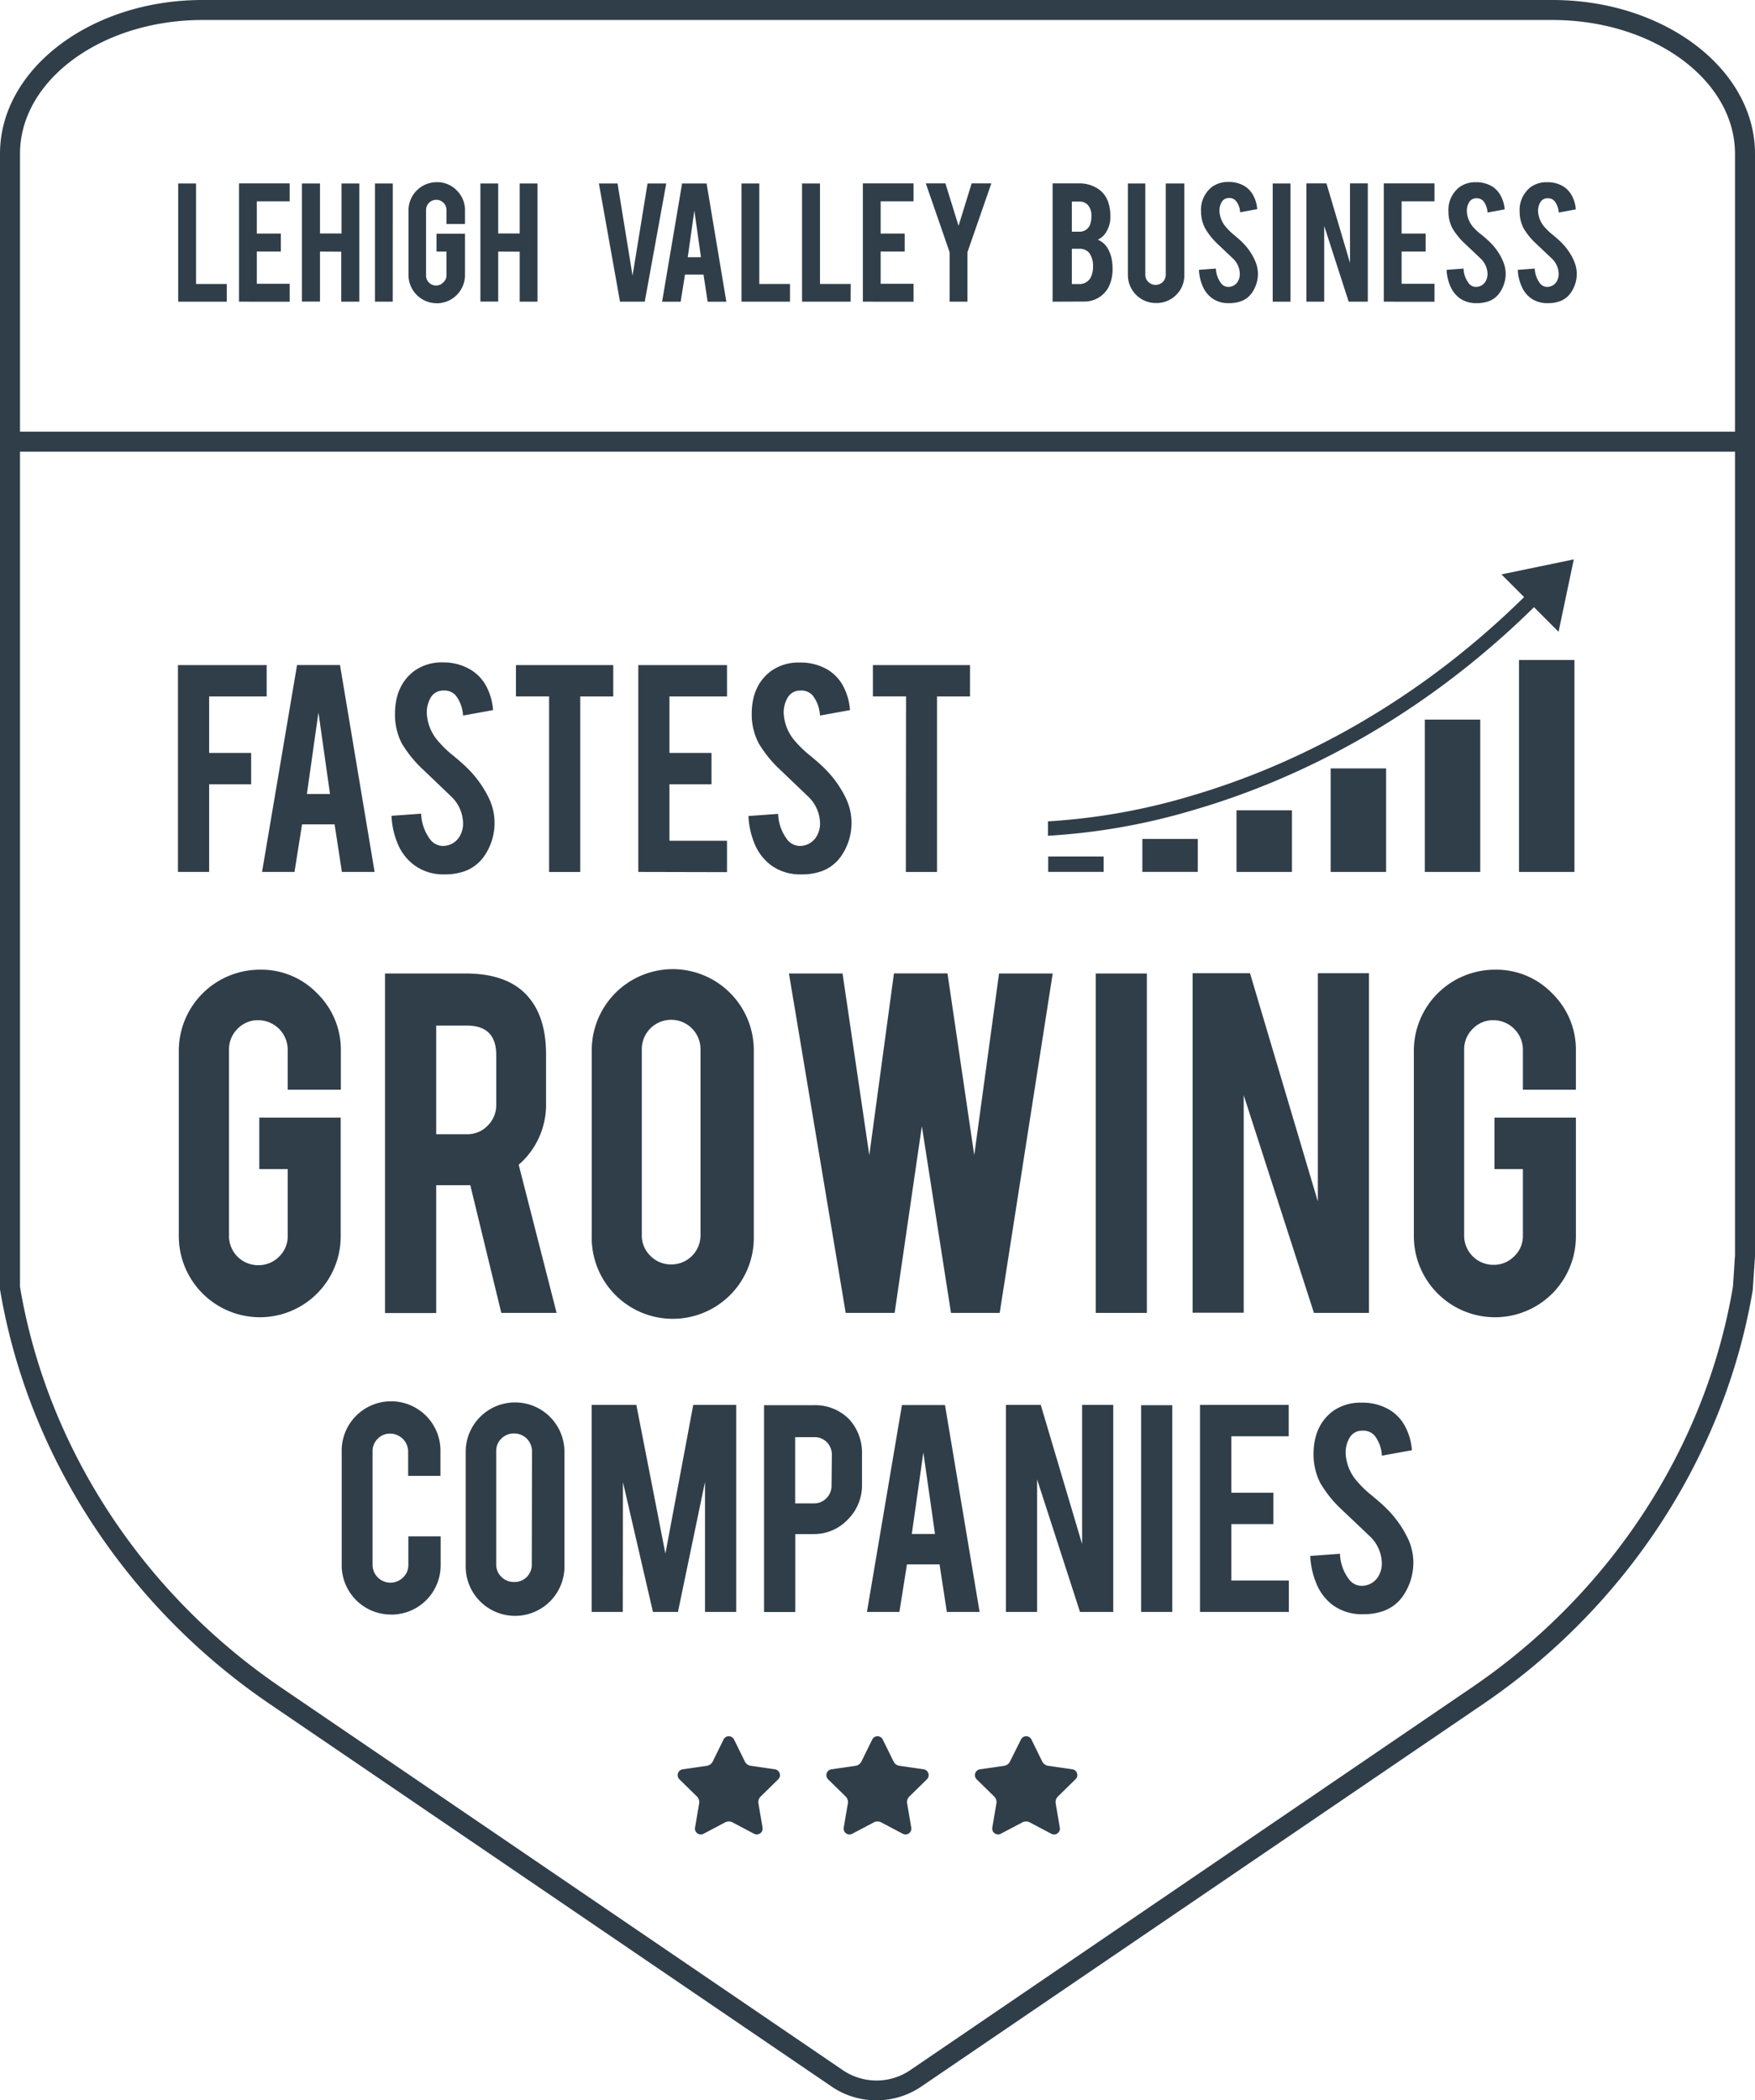 <svg width="351" height="420" xml:space="preserve" xmlns="http://www.w3.org/2000/svg" id="Design" viewBox="0 0 351 420"><defs><style>.cls-1{fill:#303e49;}</style></defs><path class="cls-1" d="M155.93,354.61a1.16,1.16,0,0,0-.94-.8l-4.82-.7a1.57,1.57,0,0,1-1.2-.87l-2.16-4.39a1.17,1.17,0,0,0-2.1,0l-2.16,4.39a1.57,1.57,0,0,1-1.2.87l-4.82.7a1.18,1.18,0,0,0-.65,2l3.49,3.42a1.57,1.57,0,0,1,.46,1.41l-.82,4.82a1.17,1.17,0,0,0,1.7,1.24l4.31-2.28a1.61,1.61,0,0,1,1.48,0l4.32,2.28a1.17,1.17,0,0,0,1.69-1.24l-.82-4.82a1.58,1.58,0,0,1,.46-1.41l3.49-3.42A1.15,1.15,0,0,0,155.93,354.61Z"></path><path class="cls-1" d="M185.67,354.61a1.16,1.16,0,0,0-.94-.8l-4.82-.7a1.57,1.57,0,0,1-1.2-.87l-2.16-4.39a1.17,1.17,0,0,0-2.1,0l-2.16,4.39a1.57,1.57,0,0,1-1.2.87l-4.82.7a1.18,1.18,0,0,0-.65,2l3.49,3.42a1.57,1.57,0,0,1,.46,1.41l-.82,4.82a1.16,1.16,0,0,0,.46,1.15,1.14,1.14,0,0,0,1.23.09l4.32-2.28a1.61,1.61,0,0,1,1.48,0l4.32,2.28a1.14,1.14,0,0,0,1.23-.09,1.16,1.16,0,0,0,.46-1.15l-.82-4.82a1.58,1.58,0,0,1,.46-1.41l3.49-3.42A1.15,1.15,0,0,0,185.67,354.61Z"></path><path class="cls-1" d="M215.41,354.61a1.16,1.16,0,0,0-.94-.8l-4.82-.7a1.61,1.61,0,0,1-1.21-.87l-2.15-4.39a1.17,1.17,0,0,0-2.1,0L202,352.24a1.57,1.57,0,0,1-1.2.87l-4.82.7a1.18,1.18,0,0,0-.65,2l3.49,3.42a1.57,1.57,0,0,1,.46,1.41l-.82,4.82a1.17,1.17,0,0,0,1.69,1.24l4.32-2.28a1.61,1.61,0,0,1,1.48,0l4.32,2.28a1.14,1.14,0,0,0,1.23-.09,1.16,1.16,0,0,0,.46-1.15l-.82-4.82a1.58,1.58,0,0,1,.46-1.41l3.49-3.42A1.15,1.15,0,0,0,215.41,354.61Z"></path><path class="cls-1" d="M45.35,60.33H35.64V36.69h3.57v20.1h6.14Z"></path><path class="cls-1" d="M47.8,60.33V36.67H57.94v3.59H51.36v6.45h4.81V50.3H51.36v6.45h6.58v3.58Z"></path><path class="cls-1" d="M64,50.31v10H60.39V36.69H64v10h4.3v-10h3.56V60.33H68.25v-10Z"></path><path class="cls-1" d="M78.55,60.33H75V36.69h3.56Z"></path><path class="cls-1" d="M87.36,60.64A5.65,5.65,0,0,1,81.7,55V42.09a5.65,5.65,0,0,1,5.66-5.66,5.37,5.37,0,0,1,4,1.66,5.5,5.5,0,0,1,1.64,4v2.7H89.3V42a2,2,0,1,0-4.09,0V55a2,2,0,0,0,3.48,1.44A1.9,1.9,0,0,0,89.3,55V50.31h-2V46.73H93V55a5.65,5.65,0,0,1-5.63,5.65Z"></path><path class="cls-1" d="M99.64,50.31v10H96.08V36.69h3.56v10h4.3v-10h3.56V60.33h-3.56v-10Z"></path><path class="cls-1" d="M124,60.33l-4.22-23.64h3.73l3,18.43,3-18.43h3.74l-4.3,23.64Z"></path><path class="cls-1" d="M137,54.9l-.87,5.43h-3.71l4-23.64h4.9l3.95,23.64h-3.74l-.83-5.43Zm1.87-12.79-1.32,9.32h2.64Z"></path><path class="cls-1" d="M158,60.33h-9.7V36.69h3.56v20.1H158Z"></path><path class="cls-1" d="M170.12,60.33h-9.71V36.69H164v20.1h6.14Z"></path><path class="cls-1" d="M172.57,60.33V36.67h10.14v3.59h-6.58v6.45h4.81V50.3h-4.81v6.45h6.58v3.58Z"></path><path class="cls-1" d="M189.92,50.43l-4.76-13.76h3.92l2.63,8.49,2.62-8.49h3.94l-4.78,13.76v9.9h-3.57Z"></path><path class="cls-1" d="M210.52,60.33V36.67h5.33a6.73,6.73,0,0,1,3.81,1.12,5.14,5.14,0,0,1,2.07,2.92,8.15,8.15,0,0,1,.34,2.51A5.54,5.54,0,0,1,220.81,47a3.75,3.75,0,0,1-1.24.93,4.12,4.12,0,0,1,2,1.79,6.68,6.68,0,0,1,.81,2.34,9.17,9.17,0,0,1,.13,1.64,8,8,0,0,1-.84,3.81,5.48,5.48,0,0,1-4.56,2.79Zm3.85-14h1.48a2.19,2.19,0,0,0,2.23-1.62,4.59,4.59,0,0,0,.2-1.49,3.13,3.13,0,0,0-.71-2.23,2.27,2.27,0,0,0-1.72-.69h-1.48Zm0,10.48h1.48a2.53,2.53,0,0,0,2.51-1.87,4.2,4.2,0,0,0,.24-1.47,4.49,4.49,0,0,0-.75-2.89,2.44,2.44,0,0,0-2-.83h-1.48Z"></path><path class="cls-1" d="M231.21,60.6A5.6,5.6,0,0,1,225.58,55V36.69h3.48V54.94a1.94,1.94,0,0,0,.61,1.44,2.06,2.06,0,0,0,2.89,0,2,2,0,0,0,.59-1.44V36.69h3.71V55a5.42,5.42,0,0,1-1.65,4A5.53,5.53,0,0,1,231.21,60.6Z"></path><path class="cls-1" d="M251.58,54.45a6.62,6.62,0,0,1-1.28,4.22,4.53,4.53,0,0,1-2.45,1.68,6.49,6.49,0,0,1-2,.27,5.58,5.58,0,0,1-3.46-1,5.78,5.78,0,0,1-1.82-2.31,9.16,9.16,0,0,1-.78-3.35l3.39-.25a5.15,5.15,0,0,0,1.09,3,1.8,1.8,0,0,0,1.47.66,2.21,2.21,0,0,0,1.87-1.15,3,3,0,0,0,.35-1.57,4.34,4.34,0,0,0-1.33-2.92l-3.17-3A13.6,13.6,0,0,1,241,45.61a7.23,7.23,0,0,1-.79-3.33,5.78,5.78,0,0,1,2.17-4.89,5.37,5.37,0,0,1,3.32-1,6,6,0,0,1,3.26.85,4.91,4.91,0,0,1,1.7,1.85,6.74,6.74,0,0,1,.78,2.73l-3.41.63a4.07,4.07,0,0,0-.83-2.27,1.72,1.72,0,0,0-1.41-.58,1.63,1.63,0,0,0-1.49.87,3.38,3.38,0,0,0-.41,1.73,5.2,5.2,0,0,0,1.39,3.3A11.78,11.78,0,0,0,246.83,47c.83.7,1.38,1.18,1.64,1.46a12.06,12.06,0,0,1,2,2.6,9.45,9.45,0,0,1,.55,1.11A6.66,6.66,0,0,1,251.58,54.45Z"></path><path class="cls-1" d="M258.1,60.33h-3.56V36.69h3.56Z"></path><path class="cls-1" d="M265.29,36.67,270,52.57V36.67h3.56V60.33h-3.82l-4.9-15.15V60.33h-3.56V36.67Z"></path><path class="cls-1" d="M276.76,60.33V36.67H286.9v3.59h-6.58v6.45h4.81V50.3h-4.81v6.45h6.58v3.58Z"></path><path class="cls-1" d="M301.13,54.45a6.68,6.68,0,0,1-1.29,4.22,4.49,4.49,0,0,1-2.45,1.68,6.47,6.47,0,0,1-2,.27,5.59,5.59,0,0,1-3.47-1,5.87,5.87,0,0,1-1.82-2.31,9.16,9.16,0,0,1-.78-3.35l3.39-.25a5.15,5.15,0,0,0,1.09,3,1.8,1.8,0,0,0,1.47.66,2.21,2.21,0,0,0,1.87-1.15,2.85,2.85,0,0,0,.36-1.57,4.36,4.36,0,0,0-1.34-2.92l-3.17-3a13.51,13.51,0,0,1-2.5-3.07,7.12,7.12,0,0,1-.8-3.33,5.8,5.8,0,0,1,2.17-4.89,5.37,5.37,0,0,1,3.32-1,6,6,0,0,1,3.26.85,4.91,4.91,0,0,1,1.7,1.85,6.75,6.75,0,0,1,.79,2.73l-3.42.63a4.14,4.14,0,0,0-.82-2.27,1.75,1.75,0,0,0-1.42-.58,1.63,1.63,0,0,0-1.49.87,3.38,3.38,0,0,0-.41,1.73,5.2,5.2,0,0,0,1.39,3.3A12,12,0,0,0,296.38,47c.83.7,1.37,1.18,1.64,1.46a12,12,0,0,1,2,2.6,9.45,9.45,0,0,1,.55,1.11A6.7,6.7,0,0,1,301.13,54.45Z"></path><path class="cls-1" d="M315.35,54.45a6.62,6.62,0,0,1-1.28,4.22,4.53,4.53,0,0,1-2.45,1.68,6.49,6.49,0,0,1-2,.27,5.58,5.58,0,0,1-3.46-1,5.78,5.78,0,0,1-1.82-2.31,9.16,9.16,0,0,1-.78-3.35l3.39-.25a5.15,5.15,0,0,0,1.09,3,1.8,1.8,0,0,0,1.47.66,2.21,2.21,0,0,0,1.87-1.15,3,3,0,0,0,.35-1.57,4.34,4.34,0,0,0-1.33-2.92l-3.17-3a13.6,13.6,0,0,1-2.51-3.07,7.23,7.23,0,0,1-.79-3.33,5.8,5.8,0,0,1,2.17-4.89,5.37,5.37,0,0,1,3.32-1,6,6,0,0,1,3.26.85,4.91,4.91,0,0,1,1.7,1.85,6.74,6.74,0,0,1,.78,2.73l-3.41.63a4.07,4.07,0,0,0-.83-2.27,1.72,1.72,0,0,0-1.41-.58,1.63,1.63,0,0,0-1.49.87,3.38,3.38,0,0,0-.41,1.73A5.2,5.2,0,0,0,309,45.5,11.78,11.78,0,0,0,310.6,47c.83.7,1.38,1.18,1.64,1.46a12.06,12.06,0,0,1,2,2.6,9.45,9.45,0,0,1,.55,1.11A6.66,6.66,0,0,1,315.35,54.45Z"></path><path class="cls-1" d="M175.29,420a15.86,15.86,0,0,1-8.92-2.72L53.92,340.73C25.21,321.18,5.57,291,0,257.85a1.84,1.84,0,0,1,0-.33V30.75C0,13.8,18.17,0,40.5,0h270C332.83,0,351,13.8,351,30.75V251.26l-.43,6.39c0,.07,0,.13,0,.2-5.54,33.12-25.19,63.33-53.9,82.88L184.21,417.28A15.91,15.91,0,0,1,175.29,420ZM4,257.35c5.4,32,24.4,61.16,52.17,80.07L168.61,414A12,12,0,0,0,182,414L294.4,337.42c27.79-18.92,46.8-48.12,52.19-80.13l.41-6.23V30.75C347,16,330.63,4,310.5,4H40.5C20.37,4,4,16,4,30.75Z"></path><path class="cls-1" d="M349,90.32H2a2,2,0,0,1,0-4H349a2,2,0,0,1,0,4Z"></path><path class="cls-1" d="M41.83,174.36H35.59V133H53.33v6.27H41.83v11.29h8.4v6.27h-8.4Z"></path><path class="cls-1" d="M60.41,164.85l-1.51,9.51H52.41l7-41.37H68l6.92,41.37H68.38l-1.46-9.51Zm3.28-22.39-2.31,16.31H66Z"></path><path class="cls-1" d="M98.9,164.06a11.6,11.6,0,0,1-2.24,7.39,8.05,8.05,0,0,1-4.28,2.94,11.67,11.67,0,0,1-3.47.46A9.76,9.76,0,0,1,82.85,173a10.08,10.08,0,0,1-3.19-4,16.28,16.28,0,0,1-1.36-5.86l5.93-.43A9.14,9.14,0,0,0,86.14,168a3.24,3.24,0,0,0,2.58,1.16,3.87,3.87,0,0,0,3.26-2,5,5,0,0,0,.63-2.74,7.6,7.6,0,0,0-2.34-5.12L84.73,154a23.72,23.72,0,0,1-4.39-5.38A12.55,12.55,0,0,1,79,142.77q0-5.66,3.8-8.56a9.38,9.38,0,0,1,5.8-1.75A10.58,10.58,0,0,1,94.26,134a8.55,8.55,0,0,1,3,3.23A12.06,12.06,0,0,1,98.61,142l-6,1.09a7.21,7.21,0,0,0-1.45-4,3,3,0,0,0-2.47-1,2.85,2.85,0,0,0-2.61,1.52,5.92,5.92,0,0,0-.72,3,9.12,9.12,0,0,0,2.44,5.78,19.94,19.94,0,0,0,2.76,2.64c1.46,1.21,2.41,2.06,2.87,2.54A21.26,21.26,0,0,1,97,158.15a18,18,0,0,1,1,1.94A11.43,11.43,0,0,1,98.9,164.06Z"></path><path class="cls-1" d="M109.82,139.26h-6.63V133h19.46v6.27h-6.6v35.1h-6.23Z"></path><path class="cls-1" d="M127.66,174.36V133H145.4v6.27H133.89v11.29h8.41v6.27h-8.41v11.29H145.4v6.28Z"></path><path class="cls-1" d="M170.29,164.06a11.6,11.6,0,0,1-2.24,7.39,8.05,8.05,0,0,1-4.28,2.94,11.67,11.67,0,0,1-3.47.46,9.76,9.76,0,0,1-6.06-1.81,10.08,10.08,0,0,1-3.19-4,16.28,16.28,0,0,1-1.36-5.86l5.93-.43a9.07,9.07,0,0,0,1.91,5.25,3.23,3.23,0,0,0,2.57,1.16,3.88,3.88,0,0,0,3.27-2,5,5,0,0,0,.63-2.74,7.57,7.57,0,0,0-2.35-5.12L156.11,154a23.91,23.91,0,0,1-4.38-5.38,12.55,12.55,0,0,1-1.39-5.82q0-5.66,3.8-8.56a9.38,9.38,0,0,1,5.8-1.75,10.52,10.52,0,0,1,5.7,1.49,8.49,8.49,0,0,1,3,3.23A12.06,12.06,0,0,1,170,142l-6,1.09a7.21,7.21,0,0,0-1.45-4,3,3,0,0,0-2.48-1,2.85,2.85,0,0,0-2.6,1.52,5.92,5.92,0,0,0-.73,3,9.17,9.17,0,0,0,2.44,5.78,20.71,20.71,0,0,0,2.77,2.64c1.46,1.21,2.41,2.06,2.87,2.54a20.87,20.87,0,0,1,3.56,4.56,16.47,16.47,0,0,1,1,1.94A11.43,11.43,0,0,1,170.29,164.06Z"></path><path class="cls-1" d="M181.21,139.26h-6.63V133H194v6.27h-6.6v35.1h-6.23Z"></path><path class="cls-1" d="M52,263.41a16.23,16.23,0,0,1-16.24-16.2V210.16A16.22,16.22,0,0,1,52,193.91a15.52,15.52,0,0,1,11.47,4.77,15.75,15.75,0,0,1,4.7,11.48v7.75H57.54v-8a5.91,5.91,0,0,0-5.9-5.9,5.62,5.62,0,0,0-4.14,1.73,5.77,5.77,0,0,0-1.7,4.17v37.17A5.82,5.82,0,0,0,51.64,253a5.74,5.74,0,0,0,4.17-1.71,5.58,5.58,0,0,0,1.73-4.13V233.78H51.86V223.49H68.14v23.72A16.17,16.17,0,0,1,52,263.41Z"></path><path class="cls-1" d="M93.14,194.67q8.55,0,12.55,4.71,3.53,4.13,3.52,11.48v9.86a15.84,15.84,0,0,1-5.47,12.19l7.58,29.63H100.26L94.06,237H87.24v25.57H77V194.67ZM99.25,211q0-5.91-5.84-5.91H87.24v21.72h6.17a5.58,5.58,0,0,0,4.14-1.73,5.74,5.74,0,0,0,1.7-4.17Z"></path><path class="cls-1" d="M134.53,193.8a16.22,16.22,0,0,1,16.23,16.25v37.06a16.21,16.21,0,1,1-32.41,0V210.05a16.22,16.22,0,0,1,16.18-16.25Zm5.57,16a5.87,5.87,0,0,0-11.74,0V247a5.62,5.62,0,0,0,1.73,4.14,5.72,5.72,0,0,0,4.17,1.71A5.82,5.82,0,0,0,140.1,247Z"></path><path class="cls-1" d="M199.81,194.67h10.73l-10.6,67.87H190.2l-5.83-37.34-5.44,37.34h-9.79l-11.35-67.87h10.72L173.86,231l4.93-36.35H189.5L194.85,231Z"></path><path class="cls-1" d="M229.37,262.54H219.15V194.67h10.22Z"></path><path class="cls-1" d="M250,194.61l13.57,45.66V194.61h10.22v67.93h-11L248.74,219v43.5H238.52V194.61Z"></path><path class="cls-1" d="M299,263.41a16.23,16.23,0,0,1-16.23-16.2V210.16A16.22,16.22,0,0,1,299,193.91a15.49,15.49,0,0,1,11.47,4.77,15.72,15.72,0,0,1,4.71,11.48v7.75h-10.6v-8a5.92,5.92,0,0,0-5.9-5.9,5.62,5.62,0,0,0-4.14,1.73,5.74,5.74,0,0,0-1.71,4.17v37.17a5.84,5.84,0,0,0,5.85,5.85,5.7,5.7,0,0,0,4.16-1.71,5.55,5.55,0,0,0,1.74-4.13V233.78h-5.69V223.49h16.29v23.72A16.17,16.17,0,0,1,299,263.41Z"></path><path class="cls-1" d="M78.23,322.86A9.85,9.85,0,0,1,68.34,313V290.41a9.88,9.88,0,1,1,19.75,0v4.72H81.63v-4.85a3.62,3.62,0,0,0-3.6-3.6,3.39,3.39,0,0,0-2.52,1.06,3.5,3.5,0,0,0-1,2.54v22.65a3.58,3.58,0,0,0,6.1,2.52,3.38,3.38,0,0,0,1.06-2.52v-5.71h6.46V313a9.85,9.85,0,0,1-9.86,9.87Z"></path><path class="cls-1" d="M103,280.44a9.88,9.88,0,0,1,9.89,9.91v22.58a9.88,9.88,0,1,1-19.75,0V290.35a9.88,9.88,0,0,1,9.86-9.91Zm3.4,9.77a3.55,3.55,0,0,0-3.56-3.56,3.5,3.5,0,0,0-2.54,1,3.38,3.38,0,0,0-1.06,2.52v22.65a3.41,3.41,0,0,0,1.06,2.53,3.5,3.5,0,0,0,2.54,1,3.43,3.43,0,0,0,2.52-1,3.47,3.47,0,0,0,1-2.53Z"></path><path class="cls-1" d="M124.56,322.34h-6.23v-41.4h8.94l5.81,29.74,5.57-29.74h8.59v41.4H141v-26l-5.41,26h-5l-6-25.95Z"></path><path class="cls-1" d="M162.64,281a9.5,9.5,0,0,1,7.25,2.87,9.94,9.94,0,0,1,2.51,7v6a9.64,9.64,0,0,1-2.85,7,9.31,9.31,0,0,1-6.91,2.9h-3.59v15.59h-6.24V281Zm3.73,10a3.56,3.56,0,0,0-1-2.61,3.44,3.44,0,0,0-2.58-1h-3.76v13.24h3.76a3.38,3.38,0,0,0,2.52-1.06,3.5,3.5,0,0,0,1-2.54Z"></path><path class="cls-1" d="M181.39,312.83l-1.51,9.51h-6.49l7-41.37H189l6.92,41.37h-6.55l-1.46-9.51Zm3.28-22.38-2.31,16.3H187Z"></path><path class="cls-1" d="M208.15,280.94l8.27,27.82V280.94h6.23v41.4H216l-8.58-26.51v26.51h-6.23v-41.4Z"></path><path class="cls-1" d="M234.45,322.34h-6.23V281h6.23Z"></path><path class="cls-1" d="M240,322.34v-41.4h17.74v6.27H246.26V298.5h8.41v6.27h-8.41v11.29h11.51v6.28Z"></path><path class="cls-1" d="M282.66,312a11.72,11.72,0,0,1-2.24,7.39,8.08,8.08,0,0,1-4.29,2.94,11.6,11.6,0,0,1-3.46.46A9.81,9.81,0,0,1,266.6,321a10.14,10.14,0,0,1-3.18-4,16.28,16.28,0,0,1-1.37-5.86l5.94-.43a9,9,0,0,0,1.91,5.24,3.2,3.2,0,0,0,2.57,1.17,3.87,3.87,0,0,0,3.26-2,5,5,0,0,0,.63-2.74,7.6,7.6,0,0,0-2.34-5.12L268.48,302a23.72,23.72,0,0,1-4.39-5.38,12.55,12.55,0,0,1-1.38-5.82q0-5.64,3.79-8.56a9.47,9.47,0,0,1,5.8-1.75,10.56,10.56,0,0,1,5.71,1.49,8.54,8.54,0,0,1,3,3.23,12,12,0,0,1,1.37,4.79l-6,1.09a7.19,7.19,0,0,0-1.45-4,3,3,0,0,0-2.47-1,2.85,2.85,0,0,0-2.6,1.52,5.83,5.83,0,0,0-.73,3,9.12,9.12,0,0,0,2.44,5.78,20.11,20.11,0,0,0,2.77,2.64c1.45,1.21,2.41,2.06,2.87,2.54a21.19,21.19,0,0,1,3.56,4.56,20.32,20.32,0,0,1,1,1.94A11.43,11.43,0,0,1,282.66,312Z"></path><rect class="cls-1" x="303.8" y="131.98" width="11.09" height="42.38"></rect><rect class="cls-1" x="266.13" y="153.66" width="11.09" height="20.7"></rect><rect class="cls-1" x="247.3" y="162.04" width="11.09" height="12.32"></rect><rect class="cls-1" x="228.47" y="167.76" width="11.09" height="6.59"></rect><rect class="cls-1" x="209.64" y="171.27" width="11.09" height="3.08"></rect><rect class="cls-1" x="284.96" y="143.9" width="11.09" height="30.46"></rect><path class="cls-1" d="M314.76,111.86l-14.47,3,4.53,4.54c-24,23.62-49.09,34.58-66.23,39.64a126,126,0,0,1-29,5.21v2.88a127.91,127.91,0,0,0,29.65-5.31c17.49-5.14,43.07-16.31,67.56-40.4l4.91,4.92Z"></path></svg> 